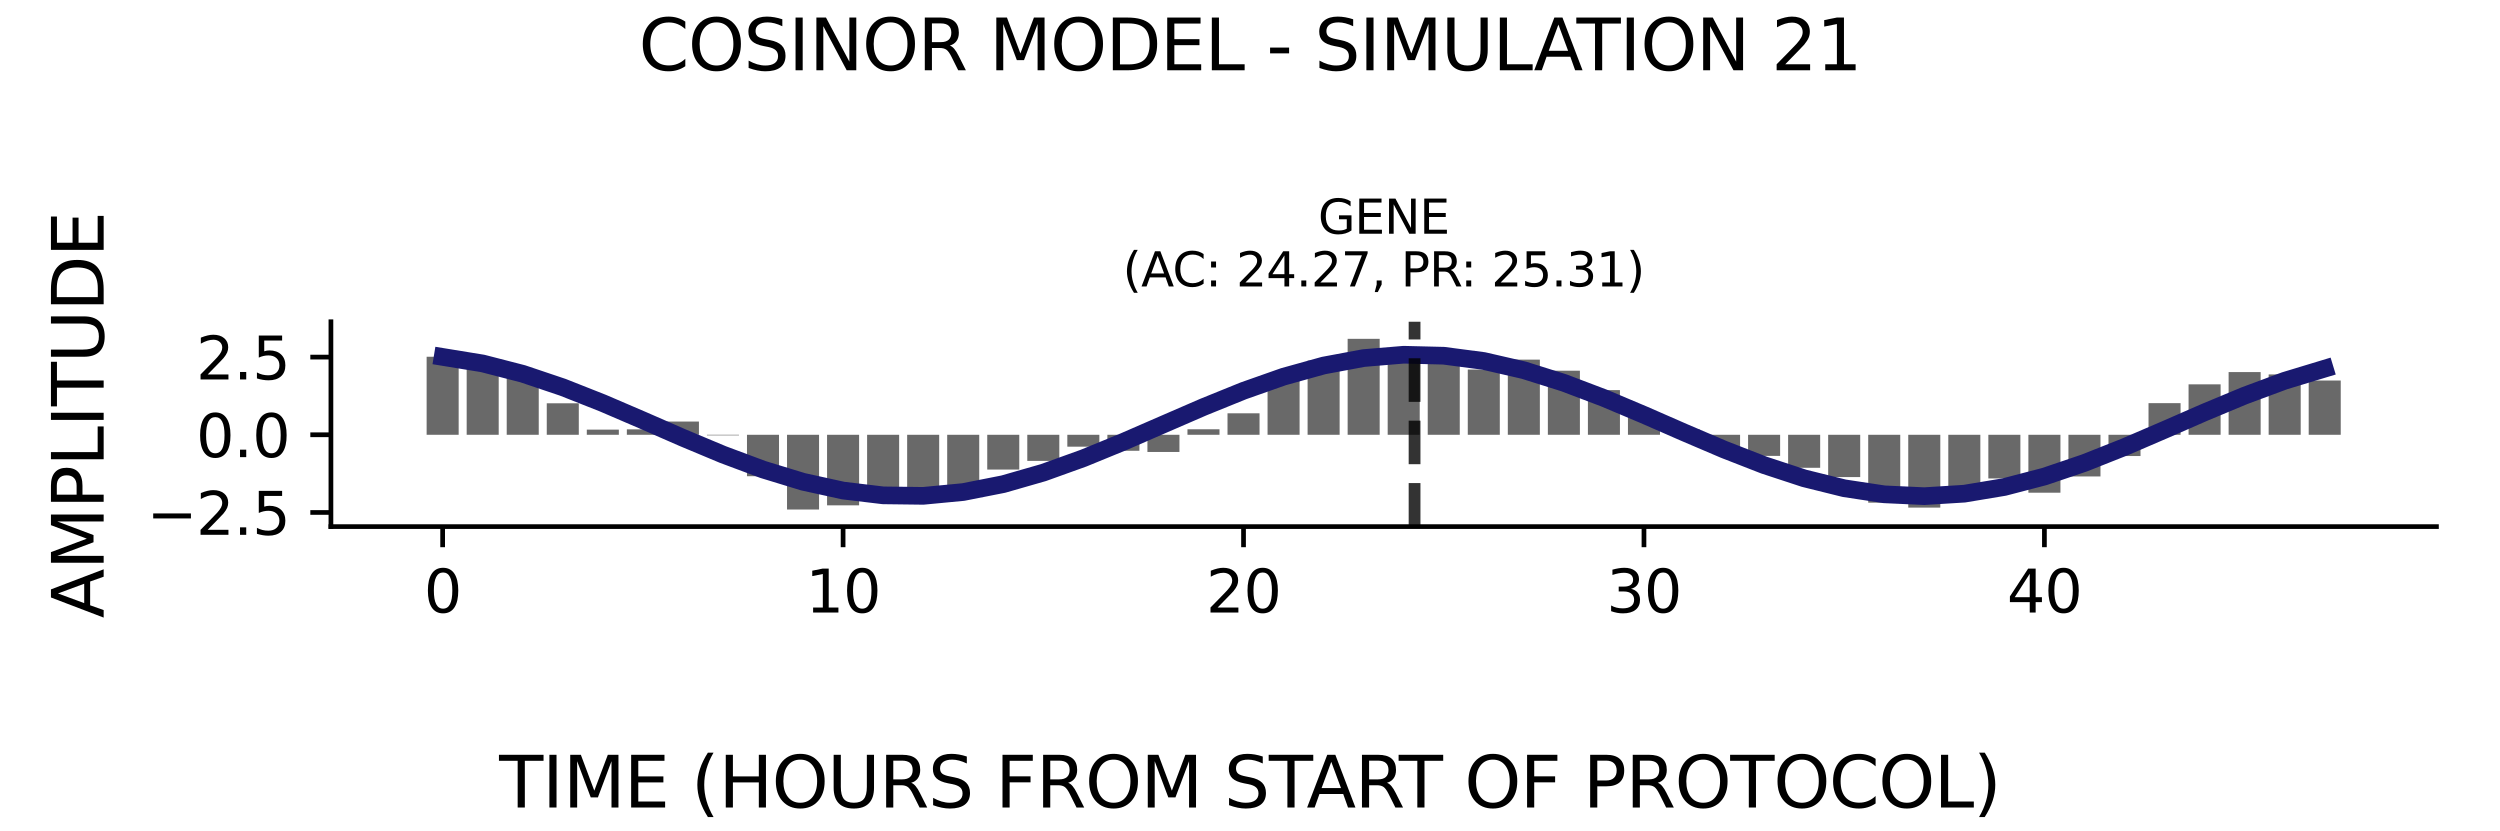 <?xml version="1.0" encoding="utf-8" standalone="no"?>
<!DOCTYPE svg PUBLIC "-//W3C//DTD SVG 1.1//EN"
  "http://www.w3.org/Graphics/SVG/1.1/DTD/svg11.dtd">
<svg xmlns:xlink="http://www.w3.org/1999/xlink" width="424.8pt" height="141.12pt" viewBox="0 0 424.8 141.12" xmlns="http://www.w3.org/2000/svg" version="1.1">
 <defs>
  <style type="text/css">*{stroke-linejoin: round; stroke-linecap: butt}</style>
 </defs>
 <g id="figure_1">
  <g id="patch_1">
   <path d="M 0 141.12 
L 424.8 141.12 
L 424.8 0 
L 0 0 
z
" style="fill: #ffffff"/>
  </g>
  <g id="axes_1">
   <g id="patch_2">
    <path d="M 56.23 89.48 
L 414 89.48 
L 414 54.672 
L 56.23 54.672 
z
" style="fill: #ffffff"/>
   </g>
   <g id="patch_3">
    <path d="M 72.492 73.879 
L 77.936 73.879 
L 77.936 60.619 
L 72.492 60.619 
z
" clip-path="url(#pdf6e122acd)" style="fill: #696969"/>
   </g>
   <g id="patch_4">
    <path d="M 79.297 73.879 
L 84.74 73.879 
L 84.74 61.792 
L 79.297 61.792 
z
" clip-path="url(#pdf6e122acd)" style="fill: #696969"/>
   </g>
   <g id="patch_5">
    <path d="M 86.101 73.879 
L 91.544 73.879 
L 91.544 63.77 
L 86.101 63.77 
z
" clip-path="url(#pdf6e122acd)" style="fill: #696969"/>
   </g>
   <g id="patch_6">
    <path d="M 92.905 73.879 
L 98.349 73.879 
L 98.349 68.527 
L 92.905 68.527 
z
" clip-path="url(#pdf6e122acd)" style="fill: #696969"/>
   </g>
   <g id="patch_7">
    <path d="M 99.709 73.879 
L 105.153 73.879 
L 105.153 73.002 
L 99.709 73.002 
z
" clip-path="url(#pdf6e122acd)" style="fill: #696969"/>
   </g>
   <g id="patch_8">
    <path d="M 106.514 73.879 
L 111.957 73.879 
L 111.957 72.957 
L 106.514 72.957 
z
" clip-path="url(#pdf6e122acd)" style="fill: #696969"/>
   </g>
   <g id="patch_9">
    <path d="M 113.318 73.879 
L 118.762 73.879 
L 118.762 71.629 
L 113.318 71.629 
z
" clip-path="url(#pdf6e122acd)" style="fill: #696969"/>
   </g>
   <g id="patch_10">
    <path d="M 120.122 73.879 
L 125.566 73.879 
L 125.566 73.974 
L 120.122 73.974 
z
" clip-path="url(#pdf6e122acd)" style="fill: #696969"/>
   </g>
   <g id="patch_11">
    <path d="M 126.927 73.879 
L 132.37 73.879 
L 132.37 80.919 
L 126.927 80.919 
z
" clip-path="url(#pdf6e122acd)" style="fill: #696969"/>
   </g>
   <g id="patch_12">
    <path d="M 133.731 73.879 
L 139.174 73.879 
L 139.174 86.579 
L 133.731 86.579 
z
" clip-path="url(#pdf6e122acd)" style="fill: #696969"/>
   </g>
   <g id="patch_13">
    <path d="M 140.535 73.879 
L 145.979 73.879 
L 145.979 85.867 
L 140.535 85.867 
z
" clip-path="url(#pdf6e122acd)" style="fill: #696969"/>
   </g>
   <g id="patch_14">
    <path d="M 147.34 73.879 
L 152.783 73.879 
L 152.783 84.86 
L 147.34 84.86 
z
" clip-path="url(#pdf6e122acd)" style="fill: #696969"/>
   </g>
   <g id="patch_15">
    <path d="M 154.144 73.879 
L 159.587 73.879 
L 159.587 83.082 
L 154.144 83.082 
z
" clip-path="url(#pdf6e122acd)" style="fill: #696969"/>
   </g>
   <g id="patch_16">
    <path d="M 160.948 73.879 
L 166.392 73.879 
L 166.392 82.687 
L 160.948 82.687 
z
" clip-path="url(#pdf6e122acd)" style="fill: #696969"/>
   </g>
   <g id="patch_17">
    <path d="M 167.752 73.879 
L 173.196 73.879 
L 173.196 79.789 
L 167.752 79.789 
z
" clip-path="url(#pdf6e122acd)" style="fill: #696969"/>
   </g>
   <g id="patch_18">
    <path d="M 174.557 73.879 
L 180 73.879 
L 180 78.314 
L 174.557 78.314 
z
" clip-path="url(#pdf6e122acd)" style="fill: #696969"/>
   </g>
   <g id="patch_19">
    <path d="M 181.361 73.879 
L 186.804 73.879 
L 186.804 75.899 
L 181.361 75.899 
z
" clip-path="url(#pdf6e122acd)" style="fill: #696969"/>
   </g>
   <g id="patch_20">
    <path d="M 188.165 73.879 
L 193.609 73.879 
L 193.609 76.596 
L 188.165 76.596 
z
" clip-path="url(#pdf6e122acd)" style="fill: #696969"/>
   </g>
   <g id="patch_21">
    <path d="M 194.97 73.879 
L 200.413 73.879 
L 200.413 76.797 
L 194.97 76.797 
z
" clip-path="url(#pdf6e122acd)" style="fill: #696969"/>
   </g>
   <g id="patch_22">
    <path d="M 201.774 73.879 
L 207.217 73.879 
L 207.217 72.942 
L 201.774 72.942 
z
" clip-path="url(#pdf6e122acd)" style="fill: #696969"/>
   </g>
   <g id="patch_23">
    <path d="M 208.578 73.879 
L 214.022 73.879 
L 214.022 70.229 
L 208.578 70.229 
z
" clip-path="url(#pdf6e122acd)" style="fill: #696969"/>
   </g>
   <g id="patch_24">
    <path d="M 215.383 73.879 
L 220.826 73.879 
L 220.826 63.984 
L 215.383 63.984 
z
" clip-path="url(#pdf6e122acd)" style="fill: #696969"/>
   </g>
   <g id="patch_25">
    <path d="M 222.187 73.879 
L 227.63 73.879 
L 227.63 61.272 
L 222.187 61.272 
z
" clip-path="url(#pdf6e122acd)" style="fill: #696969"/>
   </g>
   <g id="patch_26">
    <path d="M 228.991 73.879 
L 234.435 73.879 
L 234.435 57.573 
L 228.991 57.573 
z
" clip-path="url(#pdf6e122acd)" style="fill: #696969"/>
   </g>
   <g id="patch_27">
    <path d="M 235.795 73.879 
L 241.239 73.879 
L 241.239 60.45 
L 235.795 60.45 
z
" clip-path="url(#pdf6e122acd)" style="fill: #696969"/>
   </g>
   <g id="patch_28">
    <path d="M 242.6 73.879 
L 248.043 73.879 
L 248.043 61.657 
L 242.6 61.657 
z
" clip-path="url(#pdf6e122acd)" style="fill: #696969"/>
   </g>
   <g id="patch_29">
    <path d="M 249.404 73.879 
L 254.847 73.879 
L 254.847 62.792 
L 249.404 62.792 
z
" clip-path="url(#pdf6e122acd)" style="fill: #696969"/>
   </g>
   <g id="patch_30">
    <path d="M 256.208 73.879 
L 261.652 73.879 
L 261.652 61.109 
L 256.208 61.109 
z
" clip-path="url(#pdf6e122acd)" style="fill: #696969"/>
   </g>
   <g id="patch_31">
    <path d="M 263.013 73.879 
L 268.456 73.879 
L 268.456 62.989 
L 263.013 62.989 
z
" clip-path="url(#pdf6e122acd)" style="fill: #696969"/>
   </g>
   <g id="patch_32">
    <path d="M 269.817 73.879 
L 275.26 73.879 
L 275.26 66.286 
L 269.817 66.286 
z
" clip-path="url(#pdf6e122acd)" style="fill: #696969"/>
   </g>
   <g id="patch_33">
    <path d="M 276.621 73.879 
L 282.065 73.879 
L 282.065 70.559 
L 276.621 70.559 
z
" clip-path="url(#pdf6e122acd)" style="fill: #696969"/>
   </g>
   <g id="patch_34">
    <path d="M 283.426 73.879 
L 288.869 73.879 
L 288.869 72.981 
L 283.426 72.981 
z
" clip-path="url(#pdf6e122acd)" style="fill: #696969"/>
   </g>
   <g id="patch_35">
    <path d="M 290.23 73.879 
L 295.673 73.879 
L 295.673 76.023 
L 290.23 76.023 
z
" clip-path="url(#pdf6e122acd)" style="fill: #696969"/>
   </g>
   <g id="patch_36">
    <path d="M 297.034 73.879 
L 302.478 73.879 
L 302.478 77.465 
L 297.034 77.465 
z
" clip-path="url(#pdf6e122acd)" style="fill: #696969"/>
   </g>
   <g id="patch_37">
    <path d="M 303.838 73.879 
L 309.282 73.879 
L 309.282 79.487 
L 303.838 79.487 
z
" clip-path="url(#pdf6e122acd)" style="fill: #696969"/>
   </g>
   <g id="patch_38">
    <path d="M 310.643 73.879 
L 316.086 73.879 
L 316.086 81.065 
L 310.643 81.065 
z
" clip-path="url(#pdf6e122acd)" style="fill: #696969"/>
   </g>
   <g id="patch_39">
    <path d="M 317.447 73.879 
L 322.89 73.879 
L 322.89 85.414 
L 317.447 85.414 
z
" clip-path="url(#pdf6e122acd)" style="fill: #696969"/>
   </g>
   <g id="patch_40">
    <path d="M 324.251 73.879 
L 329.695 73.879 
L 329.695 86.252 
L 324.251 86.252 
z
" clip-path="url(#pdf6e122acd)" style="fill: #696969"/>
   </g>
   <g id="patch_41">
    <path d="M 331.056 73.879 
L 336.499 73.879 
L 336.499 82.977 
L 331.056 82.977 
z
" clip-path="url(#pdf6e122acd)" style="fill: #696969"/>
   </g>
   <g id="patch_42">
    <path d="M 337.86 73.879 
L 343.303 73.879 
L 343.303 81.3 
L 337.86 81.3 
z
" clip-path="url(#pdf6e122acd)" style="fill: #696969"/>
   </g>
   <g id="patch_43">
    <path d="M 344.664 73.879 
L 350.108 73.879 
L 350.108 83.721 
L 344.664 83.721 
z
" clip-path="url(#pdf6e122acd)" style="fill: #696969"/>
   </g>
   <g id="patch_44">
    <path d="M 351.468 73.879 
L 356.912 73.879 
L 356.912 80.958 
L 351.468 80.958 
z
" clip-path="url(#pdf6e122acd)" style="fill: #696969"/>
   </g>
   <g id="patch_45">
    <path d="M 358.273 73.879 
L 363.716 73.879 
L 363.716 77.489 
L 358.273 77.489 
z
" clip-path="url(#pdf6e122acd)" style="fill: #696969"/>
   </g>
   <g id="patch_46">
    <path d="M 365.077 73.879 
L 370.521 73.879 
L 370.521 68.503 
L 365.077 68.503 
z
" clip-path="url(#pdf6e122acd)" style="fill: #696969"/>
   </g>
   <g id="patch_47">
    <path d="M 371.881 73.879 
L 377.325 73.879 
L 377.325 65.307 
L 371.881 65.307 
z
" clip-path="url(#pdf6e122acd)" style="fill: #696969"/>
   </g>
   <g id="patch_48">
    <path d="M 378.686 73.879 
L 384.129 73.879 
L 384.129 63.223 
L 378.686 63.223 
z
" clip-path="url(#pdf6e122acd)" style="fill: #696969"/>
   </g>
   <g id="patch_49">
    <path d="M 385.49 73.879 
L 390.933 73.879 
L 390.933 63.623 
L 385.49 63.623 
z
" clip-path="url(#pdf6e122acd)" style="fill: #696969"/>
   </g>
   <g id="patch_50">
    <path d="M 392.294 73.879 
L 397.738 73.879 
L 397.738 64.658 
L 392.294 64.658 
z
" clip-path="url(#pdf6e122acd)" style="fill: #696969"/>
   </g>
   <g id="matplotlib.axis_1">
    <g id="xtick_1">
     <g id="line2d_1">
      <defs>
       <path id="m579b03a50d" d="M 0 0 
L 0 3.5 
" style="stroke: #000000; stroke-width: 0.8"/>
      </defs>
      <g>
       <use xlink:href="#m579b03a50d" x="75.214" y="89.48" style="stroke: #000000; stroke-width: 0.8"/>
      </g>
     </g>
     <g id="text_1">
      <!-- 0 -->
      <g transform="translate(72.033 104.078) scale(0.1 -0.1)">
       <defs>
        <path id="DejaVuSans-30" d="M 2034 4250 
Q 1547 4250 1301 3770 
Q 1056 3291 1056 2328 
Q 1056 1369 1301 889 
Q 1547 409 2034 409 
Q 2525 409 2770 889 
Q 3016 1369 3016 2328 
Q 3016 3291 2770 3770 
Q 2525 4250 2034 4250 
z
M 2034 4750 
Q 2819 4750 3233 4129 
Q 3647 3509 3647 2328 
Q 3647 1150 3233 529 
Q 2819 -91 2034 -91 
Q 1250 -91 836 529 
Q 422 1150 422 2328 
Q 422 3509 836 4129 
Q 1250 4750 2034 4750 
z
" transform="scale(0.016)"/>
       </defs>
       <use xlink:href="#DejaVuSans-30"/>
      </g>
     </g>
    </g>
    <g id="xtick_2">
     <g id="line2d_2">
      <g>
       <use xlink:href="#m579b03a50d" x="143.257" y="89.48" style="stroke: #000000; stroke-width: 0.8"/>
      </g>
     </g>
     <g id="text_2">
      <!-- 10 -->
      <g transform="translate(136.894 104.078) scale(0.1 -0.1)">
       <defs>
        <path id="DejaVuSans-31" d="M 794 531 
L 1825 531 
L 1825 4091 
L 703 3866 
L 703 4441 
L 1819 4666 
L 2450 4666 
L 2450 531 
L 3481 531 
L 3481 0 
L 794 0 
L 794 531 
z
" transform="scale(0.016)"/>
       </defs>
       <use xlink:href="#DejaVuSans-31"/>
       <use xlink:href="#DejaVuSans-30" x="63.623"/>
      </g>
     </g>
    </g>
    <g id="xtick_3">
     <g id="line2d_3">
      <g>
       <use xlink:href="#m579b03a50d" x="211.3" y="89.48" style="stroke: #000000; stroke-width: 0.8"/>
      </g>
     </g>
     <g id="text_3">
      <!-- 20 -->
      <g transform="translate(204.937 104.078) scale(0.1 -0.1)">
       <defs>
        <path id="DejaVuSans-32" d="M 1228 531 
L 3431 531 
L 3431 0 
L 469 0 
L 469 531 
Q 828 903 1448 1529 
Q 2069 2156 2228 2338 
Q 2531 2678 2651 2914 
Q 2772 3150 2772 3378 
Q 2772 3750 2511 3984 
Q 2250 4219 1831 4219 
Q 1534 4219 1204 4116 
Q 875 4013 500 3803 
L 500 4441 
Q 881 4594 1212 4672 
Q 1544 4750 1819 4750 
Q 2544 4750 2975 4387 
Q 3406 4025 3406 3419 
Q 3406 3131 3298 2873 
Q 3191 2616 2906 2266 
Q 2828 2175 2409 1742 
Q 1991 1309 1228 531 
z
" transform="scale(0.016)"/>
       </defs>
       <use xlink:href="#DejaVuSans-32"/>
       <use xlink:href="#DejaVuSans-30" x="63.623"/>
      </g>
     </g>
    </g>
    <g id="xtick_4">
     <g id="line2d_4">
      <g>
       <use xlink:href="#m579b03a50d" x="279.343" y="89.48" style="stroke: #000000; stroke-width: 0.8"/>
      </g>
     </g>
     <g id="text_4">
      <!-- 30 -->
      <g transform="translate(272.98 104.078) scale(0.1 -0.1)">
       <defs>
        <path id="DejaVuSans-33" d="M 2597 2516 
Q 3050 2419 3304 2112 
Q 3559 1806 3559 1356 
Q 3559 666 3084 287 
Q 2609 -91 1734 -91 
Q 1441 -91 1130 -33 
Q 819 25 488 141 
L 488 750 
Q 750 597 1062 519 
Q 1375 441 1716 441 
Q 2309 441 2620 675 
Q 2931 909 2931 1356 
Q 2931 1769 2642 2001 
Q 2353 2234 1838 2234 
L 1294 2234 
L 1294 2753 
L 1863 2753 
Q 2328 2753 2575 2939 
Q 2822 3125 2822 3475 
Q 2822 3834 2567 4026 
Q 2313 4219 1838 4219 
Q 1578 4219 1281 4162 
Q 984 4106 628 3988 
L 628 4550 
Q 988 4650 1302 4700 
Q 1616 4750 1894 4750 
Q 2613 4750 3031 4423 
Q 3450 4097 3450 3541 
Q 3450 3153 3228 2886 
Q 3006 2619 2597 2516 
z
" transform="scale(0.016)"/>
       </defs>
       <use xlink:href="#DejaVuSans-33"/>
       <use xlink:href="#DejaVuSans-30" x="63.623"/>
      </g>
     </g>
    </g>
    <g id="xtick_5">
     <g id="line2d_5">
      <g>
       <use xlink:href="#m579b03a50d" x="347.386" y="89.48" style="stroke: #000000; stroke-width: 0.8"/>
      </g>
     </g>
     <g id="text_5">
      <!-- 40 -->
      <g transform="translate(341.023 104.078) scale(0.1 -0.1)">
       <defs>
        <path id="DejaVuSans-34" d="M 2419 4116 
L 825 1625 
L 2419 1625 
L 2419 4116 
z
M 2253 4666 
L 3047 4666 
L 3047 1625 
L 3713 1625 
L 3713 1100 
L 3047 1100 
L 3047 0 
L 2419 0 
L 2419 1100 
L 313 1100 
L 313 1709 
L 2253 4666 
z
" transform="scale(0.016)"/>
       </defs>
       <use xlink:href="#DejaVuSans-34"/>
       <use xlink:href="#DejaVuSans-30" x="63.623"/>
      </g>
     </g>
    </g>
   </g>
   <g id="matplotlib.axis_2">
    <g id="ytick_1">
     <g id="line2d_6">
      <defs>
       <path id="me24c21bd3c" d="M 0 0 
L -3.5 0 
" style="stroke: #000000; stroke-width: 0.8"/>
      </defs>
      <g>
       <use xlink:href="#me24c21bd3c" x="56.23" y="87.079" style="stroke: #000000; stroke-width: 0.8"/>
      </g>
     </g>
     <g id="text_6">
      <!-- −2.5 -->
      <g transform="translate(24.947 90.878) scale(0.1 -0.1)">
       <defs>
        <path id="DejaVuSans-2212" d="M 678 2272 
L 4684 2272 
L 4684 1741 
L 678 1741 
L 678 2272 
z
" transform="scale(0.016)"/>
        <path id="DejaVuSans-2e" d="M 684 794 
L 1344 794 
L 1344 0 
L 684 0 
L 684 794 
z
" transform="scale(0.016)"/>
        <path id="DejaVuSans-35" d="M 691 4666 
L 3169 4666 
L 3169 4134 
L 1269 4134 
L 1269 2991 
Q 1406 3038 1543 3061 
Q 1681 3084 1819 3084 
Q 2600 3084 3056 2656 
Q 3513 2228 3513 1497 
Q 3513 744 3044 326 
Q 2575 -91 1722 -91 
Q 1428 -91 1123 -41 
Q 819 9 494 109 
L 494 744 
Q 775 591 1075 516 
Q 1375 441 1709 441 
Q 2250 441 2565 725 
Q 2881 1009 2881 1497 
Q 2881 1984 2565 2268 
Q 2250 2553 1709 2553 
Q 1456 2553 1204 2497 
Q 953 2441 691 2322 
L 691 4666 
z
" transform="scale(0.016)"/>
       </defs>
       <use xlink:href="#DejaVuSans-2212"/>
       <use xlink:href="#DejaVuSans-32" x="83.789"/>
       <use xlink:href="#DejaVuSans-2e" x="147.412"/>
       <use xlink:href="#DejaVuSans-35" x="179.199"/>
      </g>
     </g>
    </g>
    <g id="ytick_2">
     <g id="line2d_7">
      <g>
       <use xlink:href="#me24c21bd3c" x="56.23" y="73.879" style="stroke: #000000; stroke-width: 0.8"/>
      </g>
     </g>
     <g id="text_7">
      <!-- 0.0 -->
      <g transform="translate(33.327 77.678) scale(0.1 -0.1)">
       <use xlink:href="#DejaVuSans-30"/>
       <use xlink:href="#DejaVuSans-2e" x="63.623"/>
       <use xlink:href="#DejaVuSans-30" x="95.41"/>
      </g>
     </g>
    </g>
    <g id="ytick_3">
     <g id="line2d_8">
      <g>
       <use xlink:href="#me24c21bd3c" x="56.23" y="60.678" style="stroke: #000000; stroke-width: 0.8"/>
      </g>
     </g>
     <g id="text_8">
      <!-- 2.5 -->
      <g transform="translate(33.327 64.477) scale(0.1 -0.1)">
       <use xlink:href="#DejaVuSans-32"/>
       <use xlink:href="#DejaVuSans-2e" x="63.623"/>
       <use xlink:href="#DejaVuSans-35" x="95.41"/>
      </g>
     </g>
    </g>
   </g>
   <g id="line2d_9">
    <path d="M 75.214 60.647 
L 82.018 61.757 
L 88.823 63.513 
L 95.627 65.806 
L 102.431 68.496 
L 109.235 71.418 
L 116.04 74.393 
L 122.844 77.238 
L 129.648 79.78 
L 136.453 81.861 
L 143.257 83.355 
L 150.061 84.17 
L 156.866 84.256 
L 163.67 83.608 
L 170.474 82.265 
L 177.278 80.31 
L 184.083 77.862 
L 190.887 75.073 
L 197.691 72.112 
L 204.496 69.161 
L 211.3 66.402 
L 218.104 64.003 
L 224.909 62.111 
L 231.713 60.843 
L 238.517 60.276 
L 245.321 60.445 
L 252.126 61.34 
L 258.93 62.905 
L 265.734 65.046 
L 272.539 67.629 
L 279.343 70.498 
L 286.147 73.476 
L 292.952 76.381 
L 299.756 79.034 
L 306.56 81.273 
L 313.364 82.961 
L 320.169 83.994 
L 326.973 84.308 
L 333.777 83.886 
L 340.582 82.751 
L 347.386 80.975 
L 354.19 78.665 
L 360.995 75.964 
L 367.799 73.037 
L 374.603 70.064 
L 381.407 67.226 
L 388.212 64.699 
L 395.016 62.636 
" clip-path="url(#pdf6e122acd)" style="fill: none; stroke: #191970; stroke-width: 3; stroke-linecap: square"/>
   </g>
   <g id="line2d_10">
    <path d="M 240.363 89.48 
L 240.363 54.672 
" clip-path="url(#pdf6e122acd)" style="fill: none; stroke-dasharray: 7.4,3.2; stroke-dashoffset: 0; stroke: #000000; stroke-opacity: 0.8; stroke-width: 2"/>
   </g>
   <g id="patch_51">
    <path d="M 56.23 89.48 
L 56.23 54.672 
" style="fill: none; stroke: #000000; stroke-width: 0.8; stroke-linejoin: miter; stroke-linecap: square"/>
   </g>
   <g id="patch_52">
    <path d="M 56.23 89.48 
L 414 89.48 
" style="fill: none; stroke: #000000; stroke-width: 0.8; stroke-linejoin: miter; stroke-linecap: square"/>
   </g>
   <g id="text_9">
    <!-- GENE -->
    <g transform="translate(223.968 39.714) scale(0.08 -0.08)">
     <defs>
      <path id="DejaVuSans-47" d="M 3809 666 
L 3809 1919 
L 2778 1919 
L 2778 2438 
L 4434 2438 
L 4434 434 
Q 4069 175 3628 42 
Q 3188 -91 2688 -91 
Q 1594 -91 976 548 
Q 359 1188 359 2328 
Q 359 3472 976 4111 
Q 1594 4750 2688 4750 
Q 3144 4750 3555 4637 
Q 3966 4525 4313 4306 
L 4313 3634 
Q 3963 3931 3569 4081 
Q 3175 4231 2741 4231 
Q 1884 4231 1454 3753 
Q 1025 3275 1025 2328 
Q 1025 1384 1454 906 
Q 1884 428 2741 428 
Q 3075 428 3337 486 
Q 3600 544 3809 666 
z
" transform="scale(0.016)"/>
      <path id="DejaVuSans-45" d="M 628 4666 
L 3578 4666 
L 3578 4134 
L 1259 4134 
L 1259 2753 
L 3481 2753 
L 3481 2222 
L 1259 2222 
L 1259 531 
L 3634 531 
L 3634 0 
L 628 0 
L 628 4666 
z
" transform="scale(0.016)"/>
      <path id="DejaVuSans-4e" d="M 628 4666 
L 1478 4666 
L 3547 763 
L 3547 4666 
L 4159 4666 
L 4159 0 
L 3309 0 
L 1241 3903 
L 1241 0 
L 628 0 
L 628 4666 
z
" transform="scale(0.016)"/>
     </defs>
     <use xlink:href="#DejaVuSans-47"/>
     <use xlink:href="#DejaVuSans-45" x="77.49"/>
     <use xlink:href="#DejaVuSans-4e" x="140.674"/>
     <use xlink:href="#DejaVuSans-45" x="215.479"/>
    </g>
    <!-- (AC: 24.27, PR: 25.31) -->
    <g transform="translate(190.786 48.672) scale(0.08 -0.08)">
     <defs>
      <path id="DejaVuSans-28" d="M 1984 4856 
Q 1566 4138 1362 3434 
Q 1159 2731 1159 2009 
Q 1159 1288 1364 580 
Q 1569 -128 1984 -844 
L 1484 -844 
Q 1016 -109 783 600 
Q 550 1309 550 2009 
Q 550 2706 781 3412 
Q 1013 4119 1484 4856 
L 1984 4856 
z
" transform="scale(0.016)"/>
      <path id="DejaVuSans-41" d="M 2188 4044 
L 1331 1722 
L 3047 1722 
L 2188 4044 
z
M 1831 4666 
L 2547 4666 
L 4325 0 
L 3669 0 
L 3244 1197 
L 1141 1197 
L 716 0 
L 50 0 
L 1831 4666 
z
" transform="scale(0.016)"/>
      <path id="DejaVuSans-43" d="M 4122 4306 
L 4122 3641 
Q 3803 3938 3442 4084 
Q 3081 4231 2675 4231 
Q 1875 4231 1450 3742 
Q 1025 3253 1025 2328 
Q 1025 1406 1450 917 
Q 1875 428 2675 428 
Q 3081 428 3442 575 
Q 3803 722 4122 1019 
L 4122 359 
Q 3791 134 3420 21 
Q 3050 -91 2638 -91 
Q 1578 -91 968 557 
Q 359 1206 359 2328 
Q 359 3453 968 4101 
Q 1578 4750 2638 4750 
Q 3056 4750 3426 4639 
Q 3797 4528 4122 4306 
z
" transform="scale(0.016)"/>
      <path id="DejaVuSans-3a" d="M 750 794 
L 1409 794 
L 1409 0 
L 750 0 
L 750 794 
z
M 750 3309 
L 1409 3309 
L 1409 2516 
L 750 2516 
L 750 3309 
z
" transform="scale(0.016)"/>
      <path id="DejaVuSans-20" transform="scale(0.016)"/>
      <path id="DejaVuSans-37" d="M 525 4666 
L 3525 4666 
L 3525 4397 
L 1831 0 
L 1172 0 
L 2766 4134 
L 525 4134 
L 525 4666 
z
" transform="scale(0.016)"/>
      <path id="DejaVuSans-2c" d="M 750 794 
L 1409 794 
L 1409 256 
L 897 -744 
L 494 -744 
L 750 256 
L 750 794 
z
" transform="scale(0.016)"/>
      <path id="DejaVuSans-50" d="M 1259 4147 
L 1259 2394 
L 2053 2394 
Q 2494 2394 2734 2622 
Q 2975 2850 2975 3272 
Q 2975 3691 2734 3919 
Q 2494 4147 2053 4147 
L 1259 4147 
z
M 628 4666 
L 2053 4666 
Q 2838 4666 3239 4311 
Q 3641 3956 3641 3272 
Q 3641 2581 3239 2228 
Q 2838 1875 2053 1875 
L 1259 1875 
L 1259 0 
L 628 0 
L 628 4666 
z
" transform="scale(0.016)"/>
      <path id="DejaVuSans-52" d="M 2841 2188 
Q 3044 2119 3236 1894 
Q 3428 1669 3622 1275 
L 4263 0 
L 3584 0 
L 2988 1197 
Q 2756 1666 2539 1819 
Q 2322 1972 1947 1972 
L 1259 1972 
L 1259 0 
L 628 0 
L 628 4666 
L 2053 4666 
Q 2853 4666 3247 4331 
Q 3641 3997 3641 3322 
Q 3641 2881 3436 2590 
Q 3231 2300 2841 2188 
z
M 1259 4147 
L 1259 2491 
L 2053 2491 
Q 2509 2491 2742 2702 
Q 2975 2913 2975 3322 
Q 2975 3731 2742 3939 
Q 2509 4147 2053 4147 
L 1259 4147 
z
" transform="scale(0.016)"/>
      <path id="DejaVuSans-29" d="M 513 4856 
L 1013 4856 
Q 1481 4119 1714 3412 
Q 1947 2706 1947 2009 
Q 1947 1309 1714 600 
Q 1481 -109 1013 -844 
L 513 -844 
Q 928 -128 1133 580 
Q 1338 1288 1338 2009 
Q 1338 2731 1133 3434 
Q 928 4138 513 4856 
z
" transform="scale(0.016)"/>
     </defs>
     <use xlink:href="#DejaVuSans-28"/>
     <use xlink:href="#DejaVuSans-41" x="39.014"/>
     <use xlink:href="#DejaVuSans-43" x="105.672"/>
     <use xlink:href="#DejaVuSans-3a" x="175.496"/>
     <use xlink:href="#DejaVuSans-20" x="209.188"/>
     <use xlink:href="#DejaVuSans-32" x="240.975"/>
     <use xlink:href="#DejaVuSans-34" x="304.598"/>
     <use xlink:href="#DejaVuSans-2e" x="368.221"/>
     <use xlink:href="#DejaVuSans-32" x="400.008"/>
     <use xlink:href="#DejaVuSans-37" x="463.631"/>
     <use xlink:href="#DejaVuSans-2c" x="527.254"/>
     <use xlink:href="#DejaVuSans-20" x="559.041"/>
     <use xlink:href="#DejaVuSans-50" x="590.828"/>
     <use xlink:href="#DejaVuSans-52" x="651.131"/>
     <use xlink:href="#DejaVuSans-3a" x="717.488"/>
     <use xlink:href="#DejaVuSans-20" x="751.18"/>
     <use xlink:href="#DejaVuSans-32" x="782.967"/>
     <use xlink:href="#DejaVuSans-35" x="846.59"/>
     <use xlink:href="#DejaVuSans-2e" x="910.213"/>
     <use xlink:href="#DejaVuSans-33" x="942"/>
     <use xlink:href="#DejaVuSans-31" x="1005.623"/>
     <use xlink:href="#DejaVuSans-29" x="1069.246"/>
    </g>
   </g>
  </g>
  <g id="text_10">
   <!-- COSINOR MODEL - SIMULATION 21 -->
   <g transform="translate(108.534 11.941) scale(0.12 -0.12)">
    <defs>
     <path id="DejaVuSans-4f" d="M 2522 4238 
Q 1834 4238 1429 3725 
Q 1025 3213 1025 2328 
Q 1025 1447 1429 934 
Q 1834 422 2522 422 
Q 3209 422 3611 934 
Q 4013 1447 4013 2328 
Q 4013 3213 3611 3725 
Q 3209 4238 2522 4238 
z
M 2522 4750 
Q 3503 4750 4090 4092 
Q 4678 3434 4678 2328 
Q 4678 1225 4090 567 
Q 3503 -91 2522 -91 
Q 1538 -91 948 565 
Q 359 1222 359 2328 
Q 359 3434 948 4092 
Q 1538 4750 2522 4750 
z
" transform="scale(0.016)"/>
     <path id="DejaVuSans-53" d="M 3425 4513 
L 3425 3897 
Q 3066 4069 2747 4153 
Q 2428 4238 2131 4238 
Q 1616 4238 1336 4038 
Q 1056 3838 1056 3469 
Q 1056 3159 1242 3001 
Q 1428 2844 1947 2747 
L 2328 2669 
Q 3034 2534 3370 2195 
Q 3706 1856 3706 1288 
Q 3706 609 3251 259 
Q 2797 -91 1919 -91 
Q 1588 -91 1214 -16 
Q 841 59 441 206 
L 441 856 
Q 825 641 1194 531 
Q 1563 422 1919 422 
Q 2459 422 2753 634 
Q 3047 847 3047 1241 
Q 3047 1584 2836 1778 
Q 2625 1972 2144 2069 
L 1759 2144 
Q 1053 2284 737 2584 
Q 422 2884 422 3419 
Q 422 4038 858 4394 
Q 1294 4750 2059 4750 
Q 2388 4750 2728 4690 
Q 3069 4631 3425 4513 
z
" transform="scale(0.016)"/>
     <path id="DejaVuSans-49" d="M 628 4666 
L 1259 4666 
L 1259 0 
L 628 0 
L 628 4666 
z
" transform="scale(0.016)"/>
     <path id="DejaVuSans-4d" d="M 628 4666 
L 1569 4666 
L 2759 1491 
L 3956 4666 
L 4897 4666 
L 4897 0 
L 4281 0 
L 4281 4097 
L 3078 897 
L 2444 897 
L 1241 4097 
L 1241 0 
L 628 0 
L 628 4666 
z
" transform="scale(0.016)"/>
     <path id="DejaVuSans-44" d="M 1259 4147 
L 1259 519 
L 2022 519 
Q 2988 519 3436 956 
Q 3884 1394 3884 2338 
Q 3884 3275 3436 3711 
Q 2988 4147 2022 4147 
L 1259 4147 
z
M 628 4666 
L 1925 4666 
Q 3281 4666 3915 4102 
Q 4550 3538 4550 2338 
Q 4550 1131 3912 565 
Q 3275 0 1925 0 
L 628 0 
L 628 4666 
z
" transform="scale(0.016)"/>
     <path id="DejaVuSans-4c" d="M 628 4666 
L 1259 4666 
L 1259 531 
L 3531 531 
L 3531 0 
L 628 0 
L 628 4666 
z
" transform="scale(0.016)"/>
     <path id="DejaVuSans-2d" d="M 313 2009 
L 1997 2009 
L 1997 1497 
L 313 1497 
L 313 2009 
z
" transform="scale(0.016)"/>
     <path id="DejaVuSans-55" d="M 556 4666 
L 1191 4666 
L 1191 1831 
Q 1191 1081 1462 751 
Q 1734 422 2344 422 
Q 2950 422 3222 751 
Q 3494 1081 3494 1831 
L 3494 4666 
L 4128 4666 
L 4128 1753 
Q 4128 841 3676 375 
Q 3225 -91 2344 -91 
Q 1459 -91 1007 375 
Q 556 841 556 1753 
L 556 4666 
z
" transform="scale(0.016)"/>
     <path id="DejaVuSans-54" d="M -19 4666 
L 3928 4666 
L 3928 4134 
L 2272 4134 
L 2272 0 
L 1638 0 
L 1638 4134 
L -19 4134 
L -19 4666 
z
" transform="scale(0.016)"/>
    </defs>
    <use xlink:href="#DejaVuSans-43"/>
    <use xlink:href="#DejaVuSans-4f" x="69.824"/>
    <use xlink:href="#DejaVuSans-53" x="148.535"/>
    <use xlink:href="#DejaVuSans-49" x="212.012"/>
    <use xlink:href="#DejaVuSans-4e" x="241.504"/>
    <use xlink:href="#DejaVuSans-4f" x="316.309"/>
    <use xlink:href="#DejaVuSans-52" x="395.02"/>
    <use xlink:href="#DejaVuSans-20" x="464.502"/>
    <use xlink:href="#DejaVuSans-4d" x="496.289"/>
    <use xlink:href="#DejaVuSans-4f" x="582.568"/>
    <use xlink:href="#DejaVuSans-44" x="661.279"/>
    <use xlink:href="#DejaVuSans-45" x="738.281"/>
    <use xlink:href="#DejaVuSans-4c" x="801.465"/>
    <use xlink:href="#DejaVuSans-20" x="857.178"/>
    <use xlink:href="#DejaVuSans-2d" x="888.965"/>
    <use xlink:href="#DejaVuSans-20" x="925.049"/>
    <use xlink:href="#DejaVuSans-53" x="956.836"/>
    <use xlink:href="#DejaVuSans-49" x="1020.312"/>
    <use xlink:href="#DejaVuSans-4d" x="1049.805"/>
    <use xlink:href="#DejaVuSans-55" x="1136.084"/>
    <use xlink:href="#DejaVuSans-4c" x="1209.277"/>
    <use xlink:href="#DejaVuSans-41" x="1267.24"/>
    <use xlink:href="#DejaVuSans-54" x="1327.898"/>
    <use xlink:href="#DejaVuSans-49" x="1388.982"/>
    <use xlink:href="#DejaVuSans-4f" x="1418.475"/>
    <use xlink:href="#DejaVuSans-4e" x="1497.186"/>
    <use xlink:href="#DejaVuSans-20" x="1571.99"/>
    <use xlink:href="#DejaVuSans-32" x="1603.777"/>
    <use xlink:href="#DejaVuSans-31" x="1667.4"/>
   </g>
  </g>
  <g id="text_11">
   <!-- TIME (HOURS FROM START OF PROTOCOL) -->
   <g transform="translate(84.817 137.213) scale(0.12 -0.12)">
    <defs>
     <path id="DejaVuSans-48" d="M 628 4666 
L 1259 4666 
L 1259 2753 
L 3553 2753 
L 3553 4666 
L 4184 4666 
L 4184 0 
L 3553 0 
L 3553 2222 
L 1259 2222 
L 1259 0 
L 628 0 
L 628 4666 
z
" transform="scale(0.016)"/>
     <path id="DejaVuSans-46" d="M 628 4666 
L 3309 4666 
L 3309 4134 
L 1259 4134 
L 1259 2759 
L 3109 2759 
L 3109 2228 
L 1259 2228 
L 1259 0 
L 628 0 
L 628 4666 
z
" transform="scale(0.016)"/>
    </defs>
    <use xlink:href="#DejaVuSans-54"/>
    <use xlink:href="#DejaVuSans-49" x="61.084"/>
    <use xlink:href="#DejaVuSans-4d" x="90.576"/>
    <use xlink:href="#DejaVuSans-45" x="176.855"/>
    <use xlink:href="#DejaVuSans-20" x="240.039"/>
    <use xlink:href="#DejaVuSans-28" x="271.826"/>
    <use xlink:href="#DejaVuSans-48" x="310.84"/>
    <use xlink:href="#DejaVuSans-4f" x="386.035"/>
    <use xlink:href="#DejaVuSans-55" x="464.746"/>
    <use xlink:href="#DejaVuSans-52" x="537.939"/>
    <use xlink:href="#DejaVuSans-53" x="607.422"/>
    <use xlink:href="#DejaVuSans-20" x="670.898"/>
    <use xlink:href="#DejaVuSans-46" x="702.686"/>
    <use xlink:href="#DejaVuSans-52" x="760.205"/>
    <use xlink:href="#DejaVuSans-4f" x="829.688"/>
    <use xlink:href="#DejaVuSans-4d" x="908.398"/>
    <use xlink:href="#DejaVuSans-20" x="994.678"/>
    <use xlink:href="#DejaVuSans-53" x="1026.465"/>
    <use xlink:href="#DejaVuSans-54" x="1089.941"/>
    <use xlink:href="#DejaVuSans-41" x="1143.275"/>
    <use xlink:href="#DejaVuSans-52" x="1211.684"/>
    <use xlink:href="#DejaVuSans-54" x="1273.916"/>
    <use xlink:href="#DejaVuSans-20" x="1335"/>
    <use xlink:href="#DejaVuSans-4f" x="1366.787"/>
    <use xlink:href="#DejaVuSans-46" x="1445.498"/>
    <use xlink:href="#DejaVuSans-20" x="1503.018"/>
    <use xlink:href="#DejaVuSans-50" x="1534.805"/>
    <use xlink:href="#DejaVuSans-52" x="1595.107"/>
    <use xlink:href="#DejaVuSans-4f" x="1664.59"/>
    <use xlink:href="#DejaVuSans-54" x="1743.301"/>
    <use xlink:href="#DejaVuSans-4f" x="1804.385"/>
    <use xlink:href="#DejaVuSans-43" x="1883.096"/>
    <use xlink:href="#DejaVuSans-4f" x="1952.92"/>
    <use xlink:href="#DejaVuSans-4c" x="2031.631"/>
    <use xlink:href="#DejaVuSans-29" x="2087.344"/>
   </g>
  </g>
  <g id="text_12">
   <!-- AMPLITUDE -->
   <g transform="translate(17.614 105.039) rotate(-90) scale(0.12 -0.12)">
    <use xlink:href="#DejaVuSans-41"/>
    <use xlink:href="#DejaVuSans-4d" x="68.408"/>
    <use xlink:href="#DejaVuSans-50" x="154.688"/>
    <use xlink:href="#DejaVuSans-4c" x="214.99"/>
    <use xlink:href="#DejaVuSans-49" x="270.703"/>
    <use xlink:href="#DejaVuSans-54" x="300.195"/>
    <use xlink:href="#DejaVuSans-55" x="361.279"/>
    <use xlink:href="#DejaVuSans-44" x="434.473"/>
    <use xlink:href="#DejaVuSans-45" x="511.475"/>
   </g>
  </g>
 </g>
 <defs>
  <clipPath id="pdf6e122acd">
   <rect x="56.23" y="54.672" width="357.77" height="34.808"/>
  </clipPath>
 </defs>
</svg>
